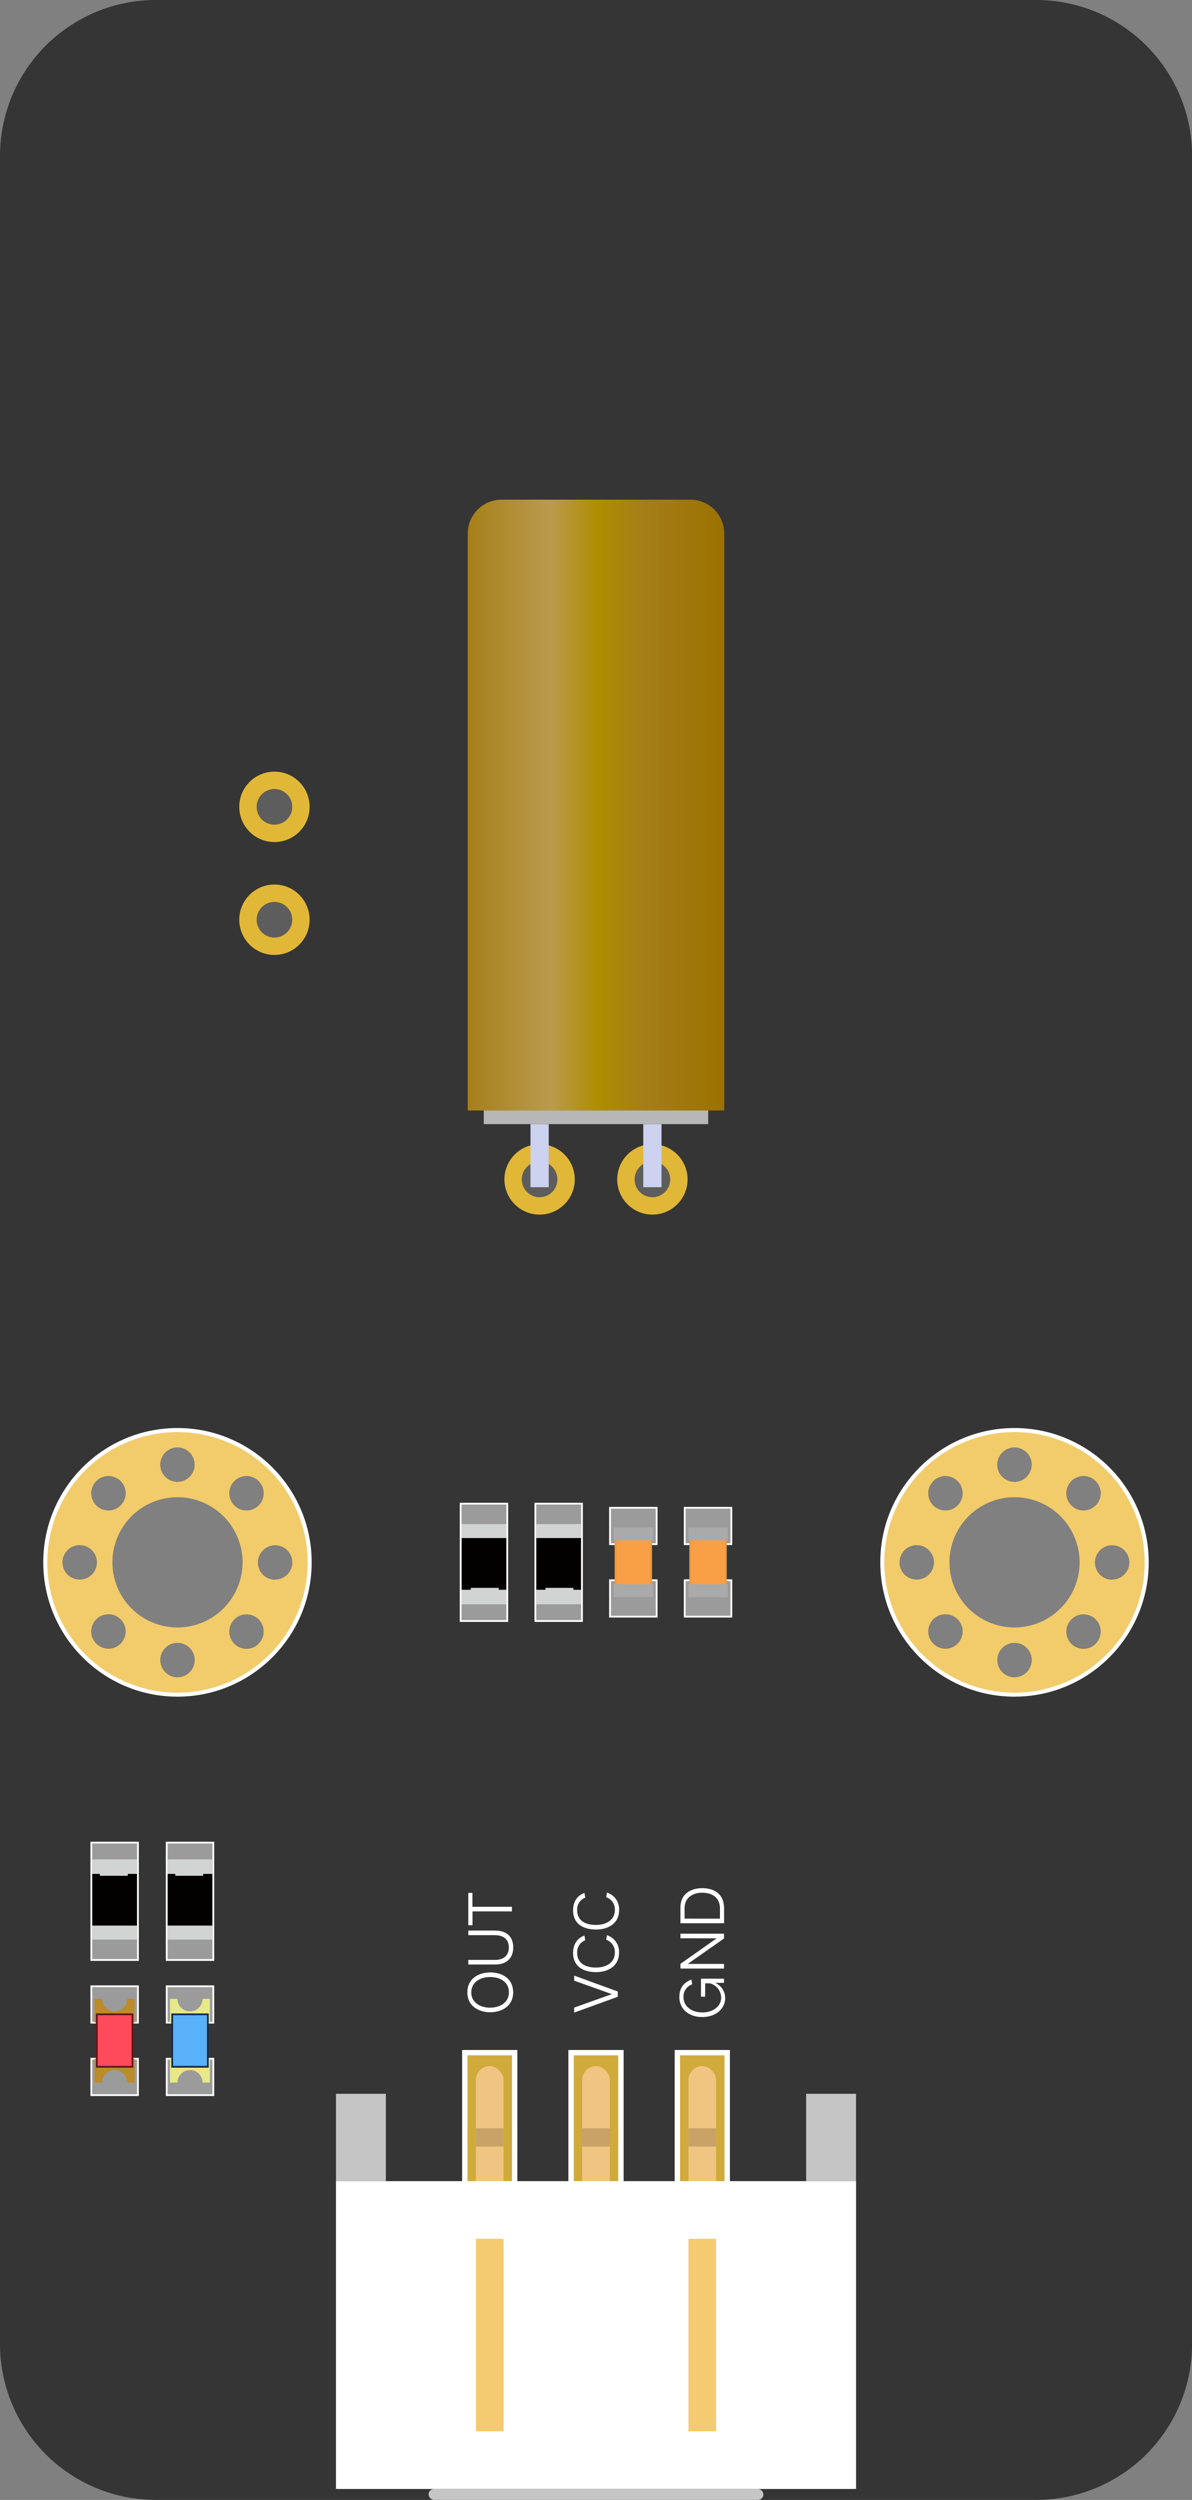 <svg xmlns="http://www.w3.org/2000/svg" xmlns:xlink="http://www.w3.org/1999/xlink" viewBox="0 0 442.89 928.09"><rect x="0" y="0" width="442.89" height="928.09" fill="#808080" stroke="none"/><defs><style>.cls-1{fill:#353535;}.cls-2,.cls-3{fill:none;}.cls-11,.cls-3,.cls-5{stroke:#fff;}.cls-11,.cls-15,.cls-17,.cls-18,.cls-3,.cls-5{stroke-miterlimit:10;}.cls-3{stroke-width:3.31px;}.cls-4{fill:#f2cb6b;}.cls-5{fill:#d0ab3c;stroke-width:1.99px;}.cls-6{fill:#f0c581;}.cls-7{fill:#fff;}.cls-8{fill:#f4cb70;}.cls-9{fill:#c6c5c5;}.cls-10{fill:#c8a266;}.cls-11{fill:#9b9b9b;}.cls-11,.cls-15,.cls-17,.cls-18{stroke-width:0.66px;}.cls-12{fill:#d2d3d3;}.cls-13{fill:#030000;}.cls-14{fill:#bb8c27;}.cls-15{fill:#ff4a5c;stroke:#681216;}.cls-16{fill:#e7e887;}.cls-17{fill:#58b1f9;stroke:#122c4f;}.cls-18{fill:#f99f46;stroke:#ef973f;}.cls-19{fill:#aaa;}.cls-20{fill:url(#未命名的渐变_104);}.cls-21{fill:#b7b7b7;}.cls-22{fill:#e1b737;}.cls-23{fill:#5d5d5d;}.cls-24{fill:#ccd2ef;}</style><linearGradient id="未命名的渐变_104" x1="173.8" y1="298.88" x2="269.09" y2="298.88" gradientUnits="userSpaceOnUse"><stop offset="0" stop-color="#a67f1a"/><stop offset="0.32" stop-color="#ba9b4d"/><stop offset="0.51" stop-color="#af8d00"/><stop offset="0.68" stop-color="#a57e18"/><stop offset="1" stop-color="#9c7100"/></linearGradient></defs><title>倾斜传感模块</title><g id="图层_2" data-name="图层 2"><g id="图层_1-2" data-name="图层 1"><g id="_编组_" data-name="&lt;编组&gt;"><path id="_复合路径_" data-name="&lt;复合路径&gt;" class="cls-1" d="M385,0h-327A57.92,57.92,0,0,0,0,57.92V870.17a57.92,57.92,0,0,0,57.92,57.92H385a57.92,57.92,0,0,0,57.92-57.92V57.92A57.92,57.92,0,0,0,385,0Zm13.12,549.87a6.37,6.37,0,1,1,0,9A6.37,6.37,0,0,1,398.09,549.87Zm-21.15-12.49a6.37,6.37,0,1,1-6.37,6.37A6.37,6.37,0,0,1,376.94,537.38Zm-30.15,12.49a6.37,6.37,0,1,1,0,9A6.37,6.37,0,0,1,346.79,549.87Zm-259.7,0a6.37,6.37,0,1,1,0,9A6.37,6.37,0,0,1,87.09,549.87ZM65.94,537.38a6.37,6.37,0,1,1-6.37,6.37A6.37,6.37,0,0,1,65.94,537.38ZM35.79,549.87a6.37,6.37,0,1,1,0,9A6.37,6.37,0,0,1,35.79,549.87ZM23.3,580a6.37,6.37,0,1,1,6.37,6.37A6.37,6.37,0,0,1,23.3,580Zm21.5,30.15a6.37,6.37,0,1,1,0-9A6.37,6.37,0,0,1,44.8,610.17Zm21.15,12.49a6.37,6.37,0,1,1,6.37-6.37A6.37,6.37,0,0,1,65.94,622.66Zm0-17A25.65,25.65,0,1,1,91.59,580,25.65,25.65,0,0,1,65.94,605.67Zm30.15,4.5a6.37,6.37,0,1,1,0-9A6.37,6.37,0,0,1,96.1,610.17Zm6.12-23.78a6.37,6.37,0,1,1,6.37-6.37A6.37,6.37,0,0,1,102.22,586.39ZM334.3,580a6.37,6.37,0,1,1,6.37,6.37A6.37,6.37,0,0,1,334.3,580Zm21.5,30.15a6.37,6.37,0,1,1,0-9A6.37,6.37,0,0,1,355.8,610.17Zm21.15,12.49a6.37,6.37,0,1,1,6.37-6.37A6.37,6.37,0,0,1,376.94,622.66Zm0-17A25.65,25.65,0,1,1,402.59,580,25.65,25.65,0,0,1,376.94,605.67Zm30.15,4.5a6.37,6.37,0,1,1,0-9A6.37,6.37,0,0,1,407.1,610.17Zm6.12-23.78a6.37,6.37,0,1,1,6.37-6.37A6.37,6.37,0,0,1,413.22,586.39Z"/><circle id="_路径_" data-name="&lt;路径&gt;" class="cls-2" cx="65.94" cy="580.02" r="24.19"/><circle id="_路径_2" data-name="&lt;路径&gt;" class="cls-3" cx="65.94" cy="580.02" r="48.21"/><circle id="_路径_3" data-name="&lt;路径&gt;" class="cls-3" cx="376.94" cy="580.02" r="48.21"/><path id="_复合路径_2" data-name="&lt;复合路径&gt;" class="cls-4" d="M376.94,531.66A48.37,48.37,0,1,0,425.31,580,48.42,48.42,0,0,0,376.94,531.66Zm21.15,18.21a6.37,6.37,0,1,1,0,9A6.37,6.37,0,0,1,398.09,549.87Zm-21.15-12.49a6.37,6.37,0,1,1-6.37,6.37A6.37,6.37,0,0,1,376.94,537.38Zm-30.15,12.49a6.37,6.37,0,1,1,0,9A6.37,6.37,0,0,1,346.79,549.87Zm-6.12,36.52A6.37,6.37,0,1,1,347,580,6.37,6.37,0,0,1,340.67,586.39Zm15.13,23.78a6.37,6.37,0,1,1,0-9A6.37,6.37,0,0,1,355.8,610.17Zm21.15,12.49a6.37,6.37,0,1,1,6.37-6.37A6.37,6.37,0,0,1,376.94,622.66Zm0-18.46A24.18,24.18,0,1,1,401.13,580,24.21,24.21,0,0,1,376.94,604.2Zm30.15,6a6.37,6.37,0,1,1,0-9A6.37,6.37,0,0,1,407.1,610.17Zm6.12-23.78a6.37,6.37,0,1,1,6.37-6.37A6.37,6.37,0,0,1,413.22,586.39Z"/><path id="_复合路径_3" data-name="&lt;复合路径&gt;" class="cls-4" d="M65.94,531.66A48.37,48.37,0,1,0,114.31,580,48.42,48.42,0,0,0,65.94,531.66Zm21.15,18.21a6.37,6.37,0,1,1,0,9A6.37,6.37,0,0,1,87.09,549.87ZM65.94,537.38a6.37,6.37,0,1,1-6.37,6.37A6.37,6.37,0,0,1,65.94,537.38ZM35.79,549.87a6.37,6.37,0,1,1,0,9A6.37,6.37,0,0,1,35.79,549.87Zm-6.12,36.52A6.37,6.37,0,1,1,36,580,6.37,6.37,0,0,1,29.67,586.39ZM44.8,610.17a6.37,6.37,0,1,1,0-9A6.37,6.37,0,0,1,44.8,610.17Zm21.15,12.49a6.37,6.37,0,1,1,6.37-6.37A6.37,6.37,0,0,1,65.94,622.66Zm0-18.46A24.18,24.18,0,1,1,90.13,580,24.21,24.21,0,0,1,65.94,604.2Zm30.15,6a6.37,6.37,0,1,1,0-9A6.37,6.37,0,0,1,96.1,610.17Zm6.12-23.78a6.37,6.37,0,1,1,6.37-6.37A6.37,6.37,0,0,1,102.22,586.39Z"/><g id="_编组_2" data-name="&lt;编组&gt;"><g id="_编组_3" data-name="&lt;编组&gt;"><rect id="_矩形_" data-name="&lt;矩形&gt;" class="cls-5" x="172.7" y="762.05" width="18.53" height="56.47"/><rect id="_矩形_2" data-name="&lt;矩形&gt;" class="cls-6" x="176.83" y="767.06" width="10.26" height="52.94" rx="5.13" ry="5.13"/></g><g id="_编组_4" data-name="&lt;编组&gt;"><rect id="_矩形_3" data-name="&lt;矩形&gt;" class="cls-5" x="212.18" y="762.05" width="18.53" height="56.47"/><rect id="_矩形_4" data-name="&lt;矩形&gt;" class="cls-6" x="216.32" y="767.06" width="10.26" height="52.94" rx="5.13" ry="5.13"/></g><g id="_编组_5" data-name="&lt;编组&gt;"><rect id="_矩形_5" data-name="&lt;矩形&gt;" class="cls-5" x="251.67" y="762.05" width="18.53" height="56.47"/><rect id="_矩形_6" data-name="&lt;矩形&gt;" class="cls-6" x="255.8" y="767.06" width="10.26" height="52.94" rx="5.13" ry="5.13"/></g><rect id="_矩形_7" data-name="&lt;矩形&gt;" class="cls-7" x="124.83" y="809.75" width="193.24" height="114.27"/><rect id="_矩形_8" data-name="&lt;矩形&gt;" class="cls-8" x="176.83" y="831.15" width="10.26" height="71.47"/><rect id="_矩形_9" data-name="&lt;矩形&gt;" class="cls-8" x="255.8" y="831.15" width="10.26" height="71.47"/><rect id="_矩形_10" data-name="&lt;矩形&gt;" class="cls-9" x="124.83" y="777.32" width="18.53" height="32.43"/><rect id="_矩形_11" data-name="&lt;矩形&gt;" class="cls-9" x="299.53" y="777.32" width="18.53" height="32.43"/><rect id="_矩形_12" data-name="&lt;矩形&gt;" class="cls-9" x="159.24" y="924.01" width="124.41" height="4.08" rx="2.04" ry="2.04"/><rect id="_矩形_13" data-name="&lt;矩形&gt;" class="cls-10" x="176.83" y="790.14" width="10.26" height="6.78"/><rect id="_矩形_14" data-name="&lt;矩形&gt;" class="cls-10" x="216.32" y="790.14" width="10.26" height="6.78"/><rect id="_矩形_15" data-name="&lt;矩形&gt;" class="cls-10" x="255.8" y="790.14" width="10.26" height="6.78"/></g></g><g id="_编组_6" data-name="&lt;编组&gt;"><path id="_复合路径_4" data-name="&lt;复合路径&gt;" class="cls-7" d="M173.64,739.68c0-5,4-7.42,8.5-7.42s8.53,2.3,8.53,7.42c0,5-4.14,7.37-8.53,7.37S173.64,744.67,173.64,739.68Zm15.46,0c0-3.85-3.21-5.71-7-5.71s-7,2-7,5.71,3.26,5.67,7,5.67S189.09,743.38,189.09,739.68Z"/><path id="_复合路径_5" data-name="&lt;复合路径&gt;" class="cls-7" d="M174,727.62h9.85c3.14,0,5.2-1.48,5.2-4.63,0-3-1.93-4.56-5.2-4.56H174v-1.71H184c4.5,0,6.69,2.52,6.69,6.27s-2.21,6.33-6.69,6.33H174Z"/><path id="_复合路径_6" data-name="&lt;复合路径&gt;" class="cls-7" d="M174,702.73h1.53v5.16h14.68v1.71H175.56v5.14H174Z"/></g><g id="_编组_7" data-name="&lt;编组&gt;"><path id="_复合路径_7" data-name="&lt;复合路径&gt;" class="cls-7" d="M213.33,745.32l14-5v0l-14-5v-1.88l16.21,5.91v1.95l-16.21,5.87Z"/><path id="_复合路径_8" data-name="&lt;复合路径&gt;" class="cls-7" d="M212.93,725c0-3.68,2.06-5.69,4.23-6.42l.29,1.75a4.67,4.67,0,0,0-3,4.67c0,3.28,2.3,5.45,7,5.45,4.25,0,7-2.21,7-5.45a4.82,4.82,0,0,0-3.21-4.87l.27-1.68A6.42,6.42,0,0,1,230,725c0,4.69-3.79,7.15-8.55,7.15S212.93,730,212.93,725Z"/><path id="_复合路径_9" data-name="&lt;复合路径&gt;" class="cls-7" d="M212.93,709.18c0-3.68,2.06-5.69,4.23-6.42l.29,1.75a4.67,4.67,0,0,0-3,4.67c0,3.28,2.3,5.45,7,5.45,4.25,0,7-2.21,7-5.45a4.82,4.82,0,0,0-3.21-4.87l.27-1.68a6.42,6.42,0,0,1,4.52,6.55c0,4.69-3.79,7.15-8.55,7.15S212.93,714.25,212.93,709.18Z"/></g><g id="_编组_8" data-name="&lt;编组&gt;"><path id="_复合路径_10" data-name="&lt;复合路径&gt;" class="cls-7" d="M252.42,741.4c0-4.1,2.35-5.6,4.47-6.51l.29,1.79a4.77,4.77,0,0,0-3.23,4.72c0,3.34,2.86,5.71,7,5.71,4.25,0,7-2.46,7-5.49a5.57,5.57,0,0,0-4.19-5.31h-1.75v4.94h-1.55v-6.67H269v1.55H265.7a6.14,6.14,0,0,1,3.74,5.69c0,3.61-3.08,7-8.55,7C255.83,748.82,252.42,745.78,252.42,741.4Z"/><path id="_复合路径_11" data-name="&lt;复合路径&gt;" class="cls-7" d="M252.82,729.07l13.46-9.48v0H252.82v-1.71H269v1.79l-13.46,9.43,0,0H269v1.73H252.82Z"/><path id="_复合路径_12" data-name="&lt;复合路径&gt;" class="cls-7" d="M252.82,708.14c0-5.29,4.19-7.17,8.08-7.17,4.65,0,8.13,2.3,8.13,7.48V714H252.82Zm14.68,4.16v-3.9c0-3.23-2.15-5.74-6.6-5.74-3.08,0-6.55,1.51-6.55,5.78v3.85Z"/></g><g id="_编组_9" data-name="&lt;编组&gt;"><rect id="_矩形_16" data-name="&lt;矩形&gt;" class="cls-11" x="33.93" y="684.07" width="17.32" height="43.57"/><rect id="_矩形_17" data-name="&lt;矩形&gt;" class="cls-12" x="34.23" y="690.3" width="16.71" height="29.78"/><polygon id="_路径_4" data-name="&lt;路径&gt;" class="cls-13" points="34.29 695.68 34.29 714.87 50.88 714.87 50.88 695.68 47.48 695.68 47.48 696.38 37.1 696.38 37.1 695.68 34.29 695.68"/></g><g id="_编组_10" data-name="&lt;编组&gt;"><rect id="_矩形_18" data-name="&lt;矩形&gt;" class="cls-11" x="61.94" y="684.07" width="17.32" height="43.57"/><rect id="_矩形_19" data-name="&lt;矩形&gt;" class="cls-12" x="62.24" y="690.3" width="16.71" height="29.78"/><polygon id="_路径_5" data-name="&lt;路径&gt;" class="cls-13" points="62.31 695.68 62.31 714.87 78.89 714.87 78.89 695.68 75.5 695.68 75.5 696.38 65.12 696.38 65.12 695.68 62.31 695.68"/></g><g id="_编组_11" data-name="&lt;编组&gt;"><rect id="_矩形_20" data-name="&lt;矩形&gt;" class="cls-11" x="33.93" y="737.4" width="17.32" height="13.51"/><rect id="_矩形_21" data-name="&lt;矩形&gt;" class="cls-11" x="33.93" y="764.31" width="17.32" height="13.51"/><g id="_编组_12" data-name="&lt;编组&gt;"><path id="_路径_6" data-name="&lt;路径&gt;" class="cls-14" d="M47.24,742.06a4.66,4.66,0,1,1-9.32,0H35.14v8.85H50v-8.85Z"/><path id="_路径_7" data-name="&lt;路径&gt;" class="cls-14" d="M37.92,773.16a4.66,4.66,0,1,1,9.32,0H50v-8.85H35.14v8.85Z"/><rect id="_矩形_22" data-name="&lt;矩形&gt;" class="cls-15" x="35.97" y="747.82" width="13.24" height="19.47"/></g></g><g id="_编组_13" data-name="&lt;编组&gt;"><rect id="_矩形_23" data-name="&lt;矩形&gt;" class="cls-11" x="61.94" y="737.4" width="17.32" height="13.51"/><rect id="_矩形_24" data-name="&lt;矩形&gt;" class="cls-11" x="61.94" y="764.31" width="17.32" height="13.51"/><path id="_路径_8" data-name="&lt;路径&gt;" class="cls-16" d="M75.26,742.06a4.66,4.66,0,1,1-9.32,0H63.15v8.85H78v-8.85Z"/><path id="_路径_9" data-name="&lt;路径&gt;" class="cls-16" d="M65.94,773.16a4.66,4.66,0,1,1,9.32,0H78v-8.85H63.15v8.85Z"/><rect id="_矩形_25" data-name="&lt;矩形&gt;" class="cls-17" x="63.98" y="747.82" width="13.24" height="19.47"/></g><g id="_编组_14" data-name="&lt;编组&gt;"><g id="_编组_15" data-name="&lt;编组&gt;"><rect id="_矩形_26" data-name="&lt;矩形&gt;" class="cls-11" x="226.66" y="586.67" width="17.32" height="13.51" transform="translate(470.64 1186.84) rotate(180)"/><rect id="_矩形_27" data-name="&lt;矩形&gt;" class="cls-11" x="226.66" y="559.75" width="17.32" height="13.51" transform="translate(470.64 1133.02) rotate(180)"/><g id="_编组_16" data-name="&lt;编组&gt;"><rect id="_矩形_28" data-name="&lt;矩形&gt;" class="cls-18" x="228.7" y="570.29" width="13.24" height="19.47" transform="translate(470.64 1160.04) rotate(180)"/></g><rect id="_矩形_29" data-name="&lt;矩形&gt;" class="cls-19" x="232.98" y="562.13" width="4.74" height="14.67" transform="translate(804.81 334.12) rotate(90)"/><rect id="_矩形_30" data-name="&lt;矩形&gt;" class="cls-19" x="232.98" y="583.2" width="4.74" height="14.67" transform="translate(825.88 355.18) rotate(90)"/></g><g id="_编组_17" data-name="&lt;编组&gt;"><rect id="_矩形_31" data-name="&lt;矩形&gt;" class="cls-11" x="254.41" y="586.67" width="17.32" height="13.51" transform="translate(526.14 1186.84) rotate(180)"/><rect id="_矩形_32" data-name="&lt;矩形&gt;" class="cls-11" x="254.41" y="559.75" width="17.32" height="13.51" transform="translate(526.14 1133.02) rotate(180)"/><g id="_编组_18" data-name="&lt;编组&gt;"><rect id="_矩形_33" data-name="&lt;矩形&gt;" class="cls-18" x="256.45" y="570.29" width="13.24" height="19.47" transform="translate(526.14 1160.04) rotate(180)"/></g><rect id="_矩形_34" data-name="&lt;矩形&gt;" class="cls-19" x="260.73" y="562.13" width="4.74" height="14.67" transform="translate(832.56 306.37) rotate(90)"/><rect id="_矩形_35" data-name="&lt;矩形&gt;" class="cls-19" x="260.73" y="583.2" width="4.74" height="14.67" transform="translate(853.63 327.43) rotate(90)"/></g><g id="_编组_19" data-name="&lt;编组&gt;"><rect id="_矩形_36" data-name="&lt;矩形&gt;" class="cls-11" x="171.16" y="558.24" width="17.32" height="43.57" transform="translate(359.64 1160.04) rotate(180)"/><rect id="_矩形_37" data-name="&lt;矩形&gt;" class="cls-12" x="171.47" y="565.79" width="16.71" height="29.78" transform="translate(359.64 1161.37) rotate(180)"/><polygon id="_路径_10" data-name="&lt;路径&gt;" class="cls-13" points="188.12 590.2 188.12 571 171.53 571 171.53 590.2 174.92 590.2 174.92 589.49 185.3 589.49 185.3 590.2 188.12 590.2"/></g><g id="_编组_20" data-name="&lt;编组&gt;"><rect id="_矩形_38" data-name="&lt;矩形&gt;" class="cls-11" x="198.91" y="558.24" width="17.32" height="43.57" transform="translate(415.14 1160.04) rotate(180)"/><rect id="_矩形_39" data-name="&lt;矩形&gt;" class="cls-12" x="199.22" y="565.79" width="16.71" height="29.78" transform="translate(415.14 1161.37) rotate(180)"/><polygon id="_路径_11" data-name="&lt;路径&gt;" class="cls-13" points="215.86 590.2 215.86 571 199.28 571 199.28 590.2 202.67 590.2 202.67 589.49 213.05 589.49 213.05 590.2 215.86 590.2"/></g></g><path id="_矩形_40" data-name="&lt;矩形&gt;" class="cls-20" d="M186.37,185.5h70.15a12.57,12.57,0,0,1,12.57,12.57V412.26a0,0,0,0,1,0,0H173.8a0,0,0,0,1,0,0V198.07A12.57,12.57,0,0,1,186.37,185.5Z"/><rect id="_矩形_41" data-name="&lt;矩形&gt;" class="cls-21" x="179.75" y="412.26" width="83.38" height="5.07"/><circle id="_路径_12" data-name="&lt;路径&gt;" class="cls-22" cx="200.49" cy="437.85" r="13.07"/><circle id="_路径_13" data-name="&lt;路径&gt;" class="cls-22" cx="242.4" cy="437.85" r="13.07"/><circle id="_路径_14" data-name="&lt;路径&gt;" class="cls-23" cx="200.49" cy="437.85" r="6.62"/><circle id="_路径_15" data-name="&lt;路径&gt;" class="cls-23" cx="242.4" cy="437.85" r="6.62"/><g id="_编组_21" data-name="&lt;编组&gt;"><circle id="_路径_16" data-name="&lt;路径&gt;" class="cls-22" cx="101.97" cy="341.45" r="13.07"/><circle id="_路径_17" data-name="&lt;路径&gt;" class="cls-22" cx="101.97" cy="299.54" r="13.07"/><circle id="_路径_18" data-name="&lt;路径&gt;" class="cls-23" cx="101.97" cy="341.45" r="6.62"/><circle id="_路径_19" data-name="&lt;路径&gt;" class="cls-23" cx="101.97" cy="299.54" r="6.62"/></g><rect id="_矩形_42" data-name="&lt;矩形&gt;" class="cls-24" x="197.1" y="417.34" width="6.78" height="23.41"/><rect id="_矩形_43" data-name="&lt;矩形&gt;" class="cls-24" x="239.01" y="417.34" width="6.78" height="23.41"/></g></g></svg>